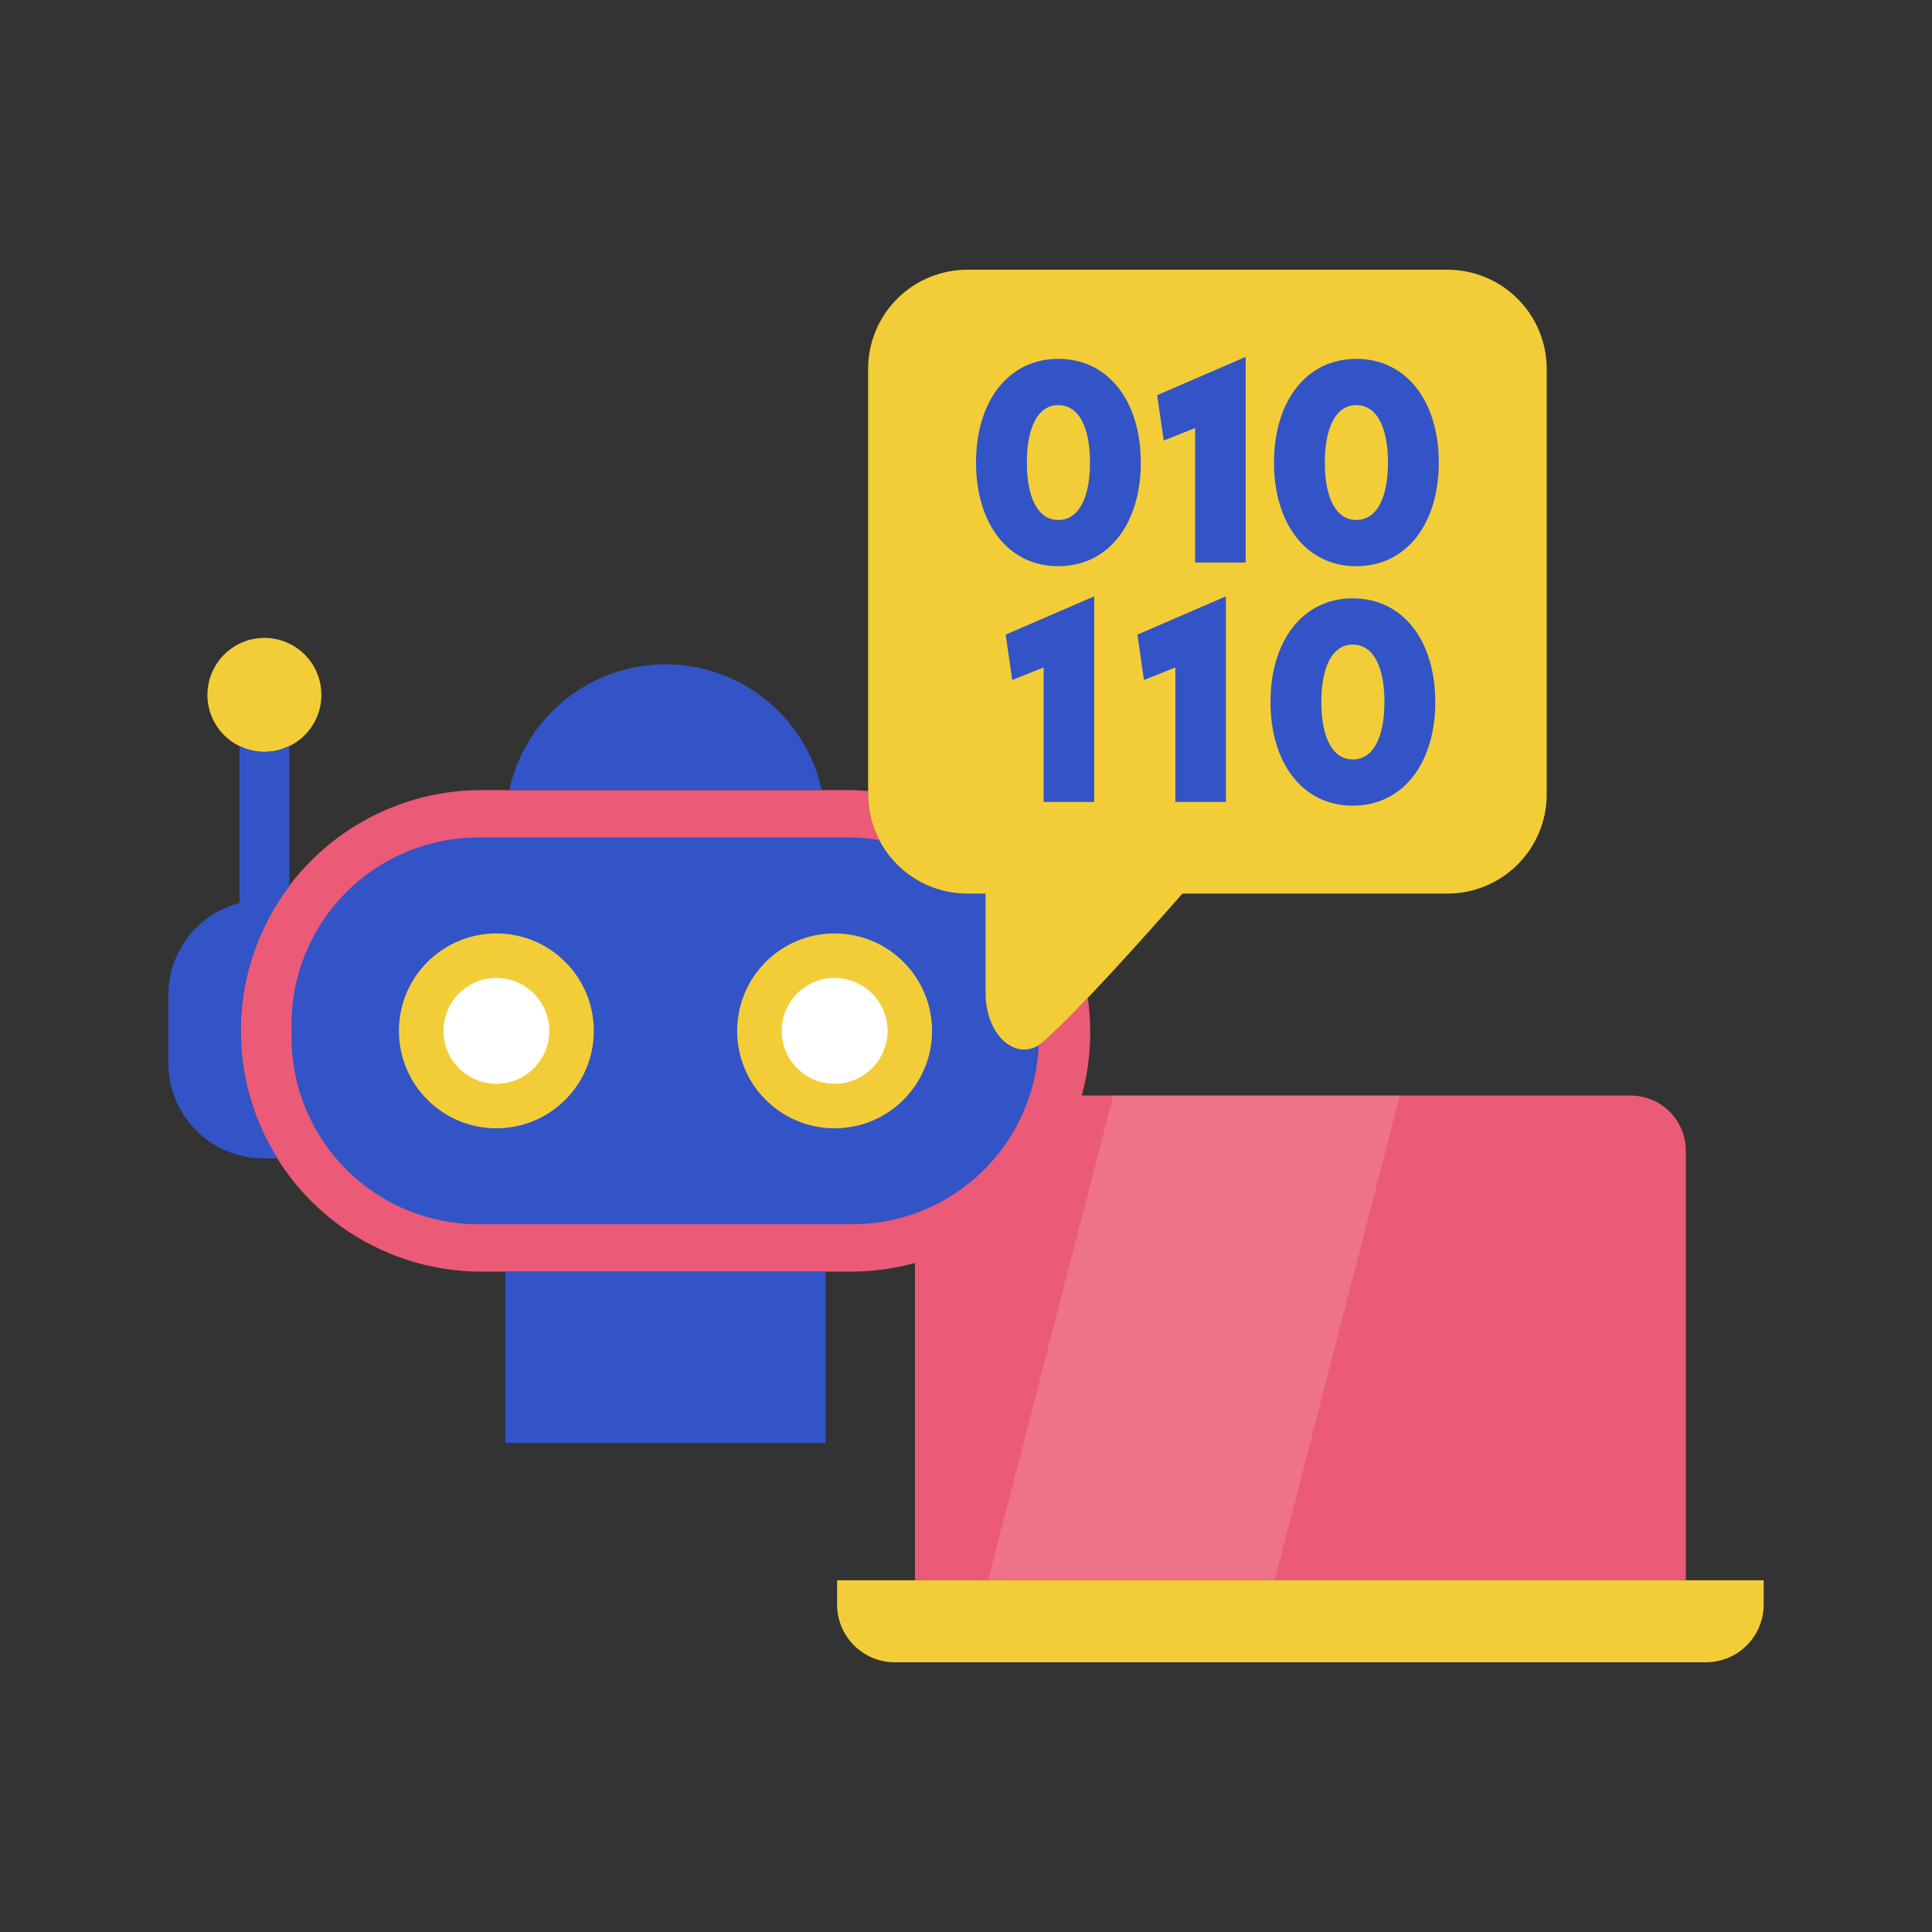<svg  viewBox="0 0 128 128" fill="none" xmlns="http://www.w3.org/2000/svg">
<rect x="0" y="0" width="128" height="128" fill="#333333" stroke="none"/>
<path d="M108.034 72.581H71.634C70.898 75.213 69.499 77.612 67.57 79.547C65.64 81.483 63.246 82.891 60.617 83.637V104.698H111.69V76.236C111.69 75.267 111.305 74.337 110.619 73.651C109.933 72.966 109.004 72.581 108.034 72.581V72.581Z" fill="#EB5A76"/>
<path d="M55.459 104.698H116.848V106.306C116.848 107.32 116.445 108.293 115.727 109.01C115.01 109.728 114.037 110.131 113.022 110.131H59.284C58.27 110.131 57.297 109.728 56.579 109.01C55.862 108.293 55.459 107.32 55.459 106.306V104.698Z" fill="#F2CD38"/>
<path opacity="0.15" d="M84.452 104.699L92.743 72.581H73.756L65.463 104.699H84.452Z" fill="white"/>
<path d="M17.518 49.812C19.603 49.812 21.293 48.122 21.293 46.038C21.293 43.953 19.603 42.263 17.518 42.263C15.434 42.263 13.744 43.953 13.744 46.038C13.744 48.122 15.434 49.812 17.518 49.812Z" fill="#F2CD38"/>
<path d="M69.182 68.975C67.481 70.509 65.298 68.714 65.298 65.783V59.203H64.091C63.227 59.203 62.372 59.032 61.574 58.702C60.776 58.371 60.05 57.887 59.44 57.276C58.829 56.665 58.344 55.94 58.014 55.142C57.684 54.344 57.513 53.489 57.513 52.625V52.409C57.105 52.377 56.696 52.346 56.279 52.346H31.899C27.668 52.346 23.611 54.027 20.619 57.018C17.628 60.01 15.947 64.067 15.947 68.298C15.947 72.528 17.628 76.586 20.619 79.577C23.611 82.569 27.668 84.249 31.899 84.249H56.279C58.562 84.265 60.822 83.787 62.904 82.848C64.986 81.909 66.84 80.531 68.339 78.808C69.838 77.086 70.947 75.06 71.59 72.868C72.233 70.677 72.395 68.373 72.064 66.113C70.988 67.241 69.982 68.254 69.182 68.975Z" fill="#EB5A76"/>
<path d="M65.298 65.783V59.202H64.091C62.894 59.199 61.719 58.868 60.697 58.244C59.674 57.621 58.842 56.729 58.291 55.666C57.693 55.56 57.088 55.499 56.481 55.483H31.697C30.071 55.483 28.46 55.804 26.958 56.426C25.455 57.048 24.09 57.961 22.94 59.111C21.79 60.261 20.878 61.626 20.255 63.129C19.633 64.632 19.312 66.242 19.312 67.868V68.727C19.312 70.353 19.633 71.964 20.255 73.466C20.878 74.969 21.79 76.334 22.94 77.484C24.09 78.635 25.455 79.547 26.958 80.169C28.46 80.792 30.071 81.112 31.697 81.112H56.481C59.677 81.108 62.748 79.867 65.048 77.647C67.348 75.428 68.7 72.405 68.818 69.211C67.185 70.218 65.298 68.51 65.298 65.783Z" fill="#3254C7"/>
<path d="M54.442 52.347C53.926 49.985 52.618 47.87 50.736 46.354C48.852 44.838 46.508 44.011 44.09 44.011C41.673 44.011 39.328 44.838 37.445 46.354C35.562 47.87 34.254 49.985 33.738 52.347H54.442Z" fill="#3254C7"/>
<path d="M54.699 84.249H33.48V95.598H54.699V84.249Z" fill="#3254C7"/>
<path d="M15.867 49.417V59.826C14.519 60.176 13.325 60.962 12.472 62.063C11.619 63.163 11.155 64.515 11.152 65.908V70.438C11.152 72.111 11.817 73.716 13.001 74.9C14.184 76.083 15.789 76.748 17.463 76.748H18.387C16.669 74.02 15.823 70.832 15.963 67.61C16.102 64.389 17.22 61.286 19.168 58.716V49.417C18.657 49.677 18.091 49.812 17.517 49.812C16.944 49.812 16.378 49.677 15.867 49.417V49.417Z" fill="#3254C7"/>
<path d="M32.886 74.754C36.452 74.754 39.342 71.864 39.342 68.298C39.342 64.732 36.452 61.842 32.886 61.842C29.32 61.842 26.43 64.732 26.43 68.298C26.43 71.864 29.32 74.754 32.886 74.754Z" fill="#F2CD38"/>
<path d="M32.886 71.803C34.822 71.803 36.392 70.234 36.392 68.298C36.392 66.362 34.822 64.793 32.886 64.793C30.95 64.793 29.381 66.362 29.381 68.298C29.381 70.234 30.95 71.803 32.886 71.803Z" fill="white"/>
<path d="M55.294 74.754C58.86 74.754 61.75 71.864 61.75 68.298C61.75 64.732 58.86 61.842 55.294 61.842C51.728 61.842 48.838 64.732 48.838 68.298C48.838 71.864 51.728 74.754 55.294 74.754Z" fill="#F2CD38"/>
<path d="M55.294 71.803C57.23 71.803 58.8 70.234 58.8 68.298C58.8 66.362 57.23 64.793 55.294 64.793C53.358 64.793 51.789 66.362 51.789 68.298C51.789 70.234 53.358 71.803 55.294 71.803Z" fill="white"/>
<path d="M64.664 30.645C64.664 26.615 66.781 23.776 70.112 23.776C73.461 23.776 75.581 26.615 75.581 30.645C75.581 34.675 73.461 37.513 70.112 37.513C66.781 37.513 64.664 34.675 64.664 30.645ZM72.214 30.645C72.214 28.374 71.513 26.841 70.112 26.841C68.732 26.841 68.032 28.374 68.032 30.645C68.032 32.916 68.733 34.448 70.112 34.448C71.513 34.448 72.213 32.916 72.213 30.645H72.214Z" fill="#3254C7"/>
<path d="M82.529 23.645V37.267H79.18V28.355L77.1 29.188L76.664 26.18L82.529 23.645Z" fill="#3254C7"/>
<path d="M84.406 30.645C84.406 26.615 86.523 23.776 89.854 23.776C93.203 23.776 95.323 26.615 95.323 30.645C95.323 34.675 93.203 37.513 89.854 37.513C86.523 37.513 84.406 34.675 84.406 30.645ZM91.956 30.645C91.956 28.374 91.255 26.841 89.854 26.841C88.474 26.841 87.774 28.374 87.774 30.645C87.774 32.916 88.475 34.448 89.854 34.448C91.255 34.448 91.956 32.916 91.956 30.645Z" fill="#3254C7"/>
<path d="M72.493 39.509V53.131H69.144V44.22L67.064 45.052L66.629 42.044L72.493 39.509Z" fill="#3254C7"/>
<path d="M81.219 39.509V53.131H77.87V44.22L75.79 45.052L75.356 42.044L81.219 39.509Z" fill="#3254C7"/>
<path d="M84.174 46.509C84.174 42.479 86.291 39.641 89.622 39.641C92.971 39.641 95.091 42.479 95.091 46.509C95.091 50.539 92.971 53.378 89.622 53.378C86.291 53.378 84.174 50.539 84.174 46.509ZM91.723 46.509C91.723 44.239 91.023 42.706 89.622 42.706C88.242 42.706 87.542 44.239 87.542 46.509C87.542 48.78 88.242 50.313 89.622 50.313C91.023 50.313 91.723 48.78 91.723 46.509Z" fill="#3254C7"/>
<path d="M95.897 17.869H64.091C63.227 17.869 62.372 18.039 61.574 18.37C60.776 18.701 60.051 19.185 59.44 19.796C58.829 20.406 58.345 21.131 58.014 21.93C57.684 22.727 57.514 23.583 57.514 24.447V52.625C57.514 53.489 57.684 54.344 58.014 55.142C58.345 55.94 58.829 56.665 59.44 57.276C60.051 57.887 60.776 58.371 61.574 58.702C62.372 59.032 63.227 59.203 64.091 59.202H65.298V65.783C65.298 68.714 67.481 70.509 69.182 68.975C71.544 66.845 75.642 62.277 78.338 59.202H95.897C96.761 59.203 97.616 59.032 98.414 58.702C99.212 58.371 99.937 57.887 100.548 57.276C101.159 56.665 101.643 55.94 101.974 55.142C102.304 54.344 102.475 53.489 102.474 52.625V24.447C102.474 23.583 102.304 22.727 101.974 21.93C101.643 21.131 101.159 20.406 100.548 19.796C99.937 19.185 99.212 18.701 98.414 18.37C97.616 18.039 96.761 17.869 95.897 17.869V17.869Z" fill="#F2CD38"/>
<path d="M64.664 30.645C64.664 26.615 66.781 23.776 70.112 23.776C73.461 23.776 75.581 26.615 75.581 30.645C75.581 34.675 73.461 37.513 70.112 37.513C66.781 37.513 64.664 34.675 64.664 30.645ZM72.214 30.645C72.214 28.374 71.513 26.841 70.112 26.841C68.732 26.841 68.032 28.374 68.032 30.645C68.032 32.916 68.733 34.448 70.112 34.448C71.513 34.448 72.213 32.916 72.213 30.645H72.214Z" fill="#3254C7"/>
<path d="M82.529 23.645V37.267H79.18V28.355L77.1 29.188L76.664 26.18L82.529 23.645Z" fill="#3254C7"/>
<path d="M84.406 30.645C84.406 26.615 86.523 23.776 89.854 23.776C93.203 23.776 95.323 26.615 95.323 30.645C95.323 34.675 93.203 37.513 89.854 37.513C86.523 37.513 84.406 34.675 84.406 30.645ZM91.956 30.645C91.956 28.374 91.255 26.841 89.854 26.841C88.474 26.841 87.774 28.374 87.774 30.645C87.774 32.916 88.475 34.448 89.854 34.448C91.255 34.448 91.956 32.916 91.956 30.645Z" fill="#3254C7"/>
<path d="M72.493 39.509V53.131H69.144V44.22L67.064 45.052L66.629 42.044L72.493 39.509Z" fill="#3254C7"/>
<path d="M81.219 39.509V53.131H77.87V44.22L75.79 45.052L75.356 42.044L81.219 39.509Z" fill="#3254C7"/>
<path d="M84.174 46.509C84.174 42.479 86.291 39.641 89.622 39.641C92.971 39.641 95.091 42.479 95.091 46.509C95.091 50.539 92.971 53.378 89.622 53.378C86.291 53.378 84.174 50.539 84.174 46.509ZM91.723 46.509C91.723 44.239 91.023 42.706 89.622 42.706C88.242 42.706 87.542 44.239 87.542 46.509C87.542 48.78 88.242 50.313 89.622 50.313C91.023 50.313 91.723 48.78 91.723 46.509Z" fill="#3254C7"/>
</svg>
